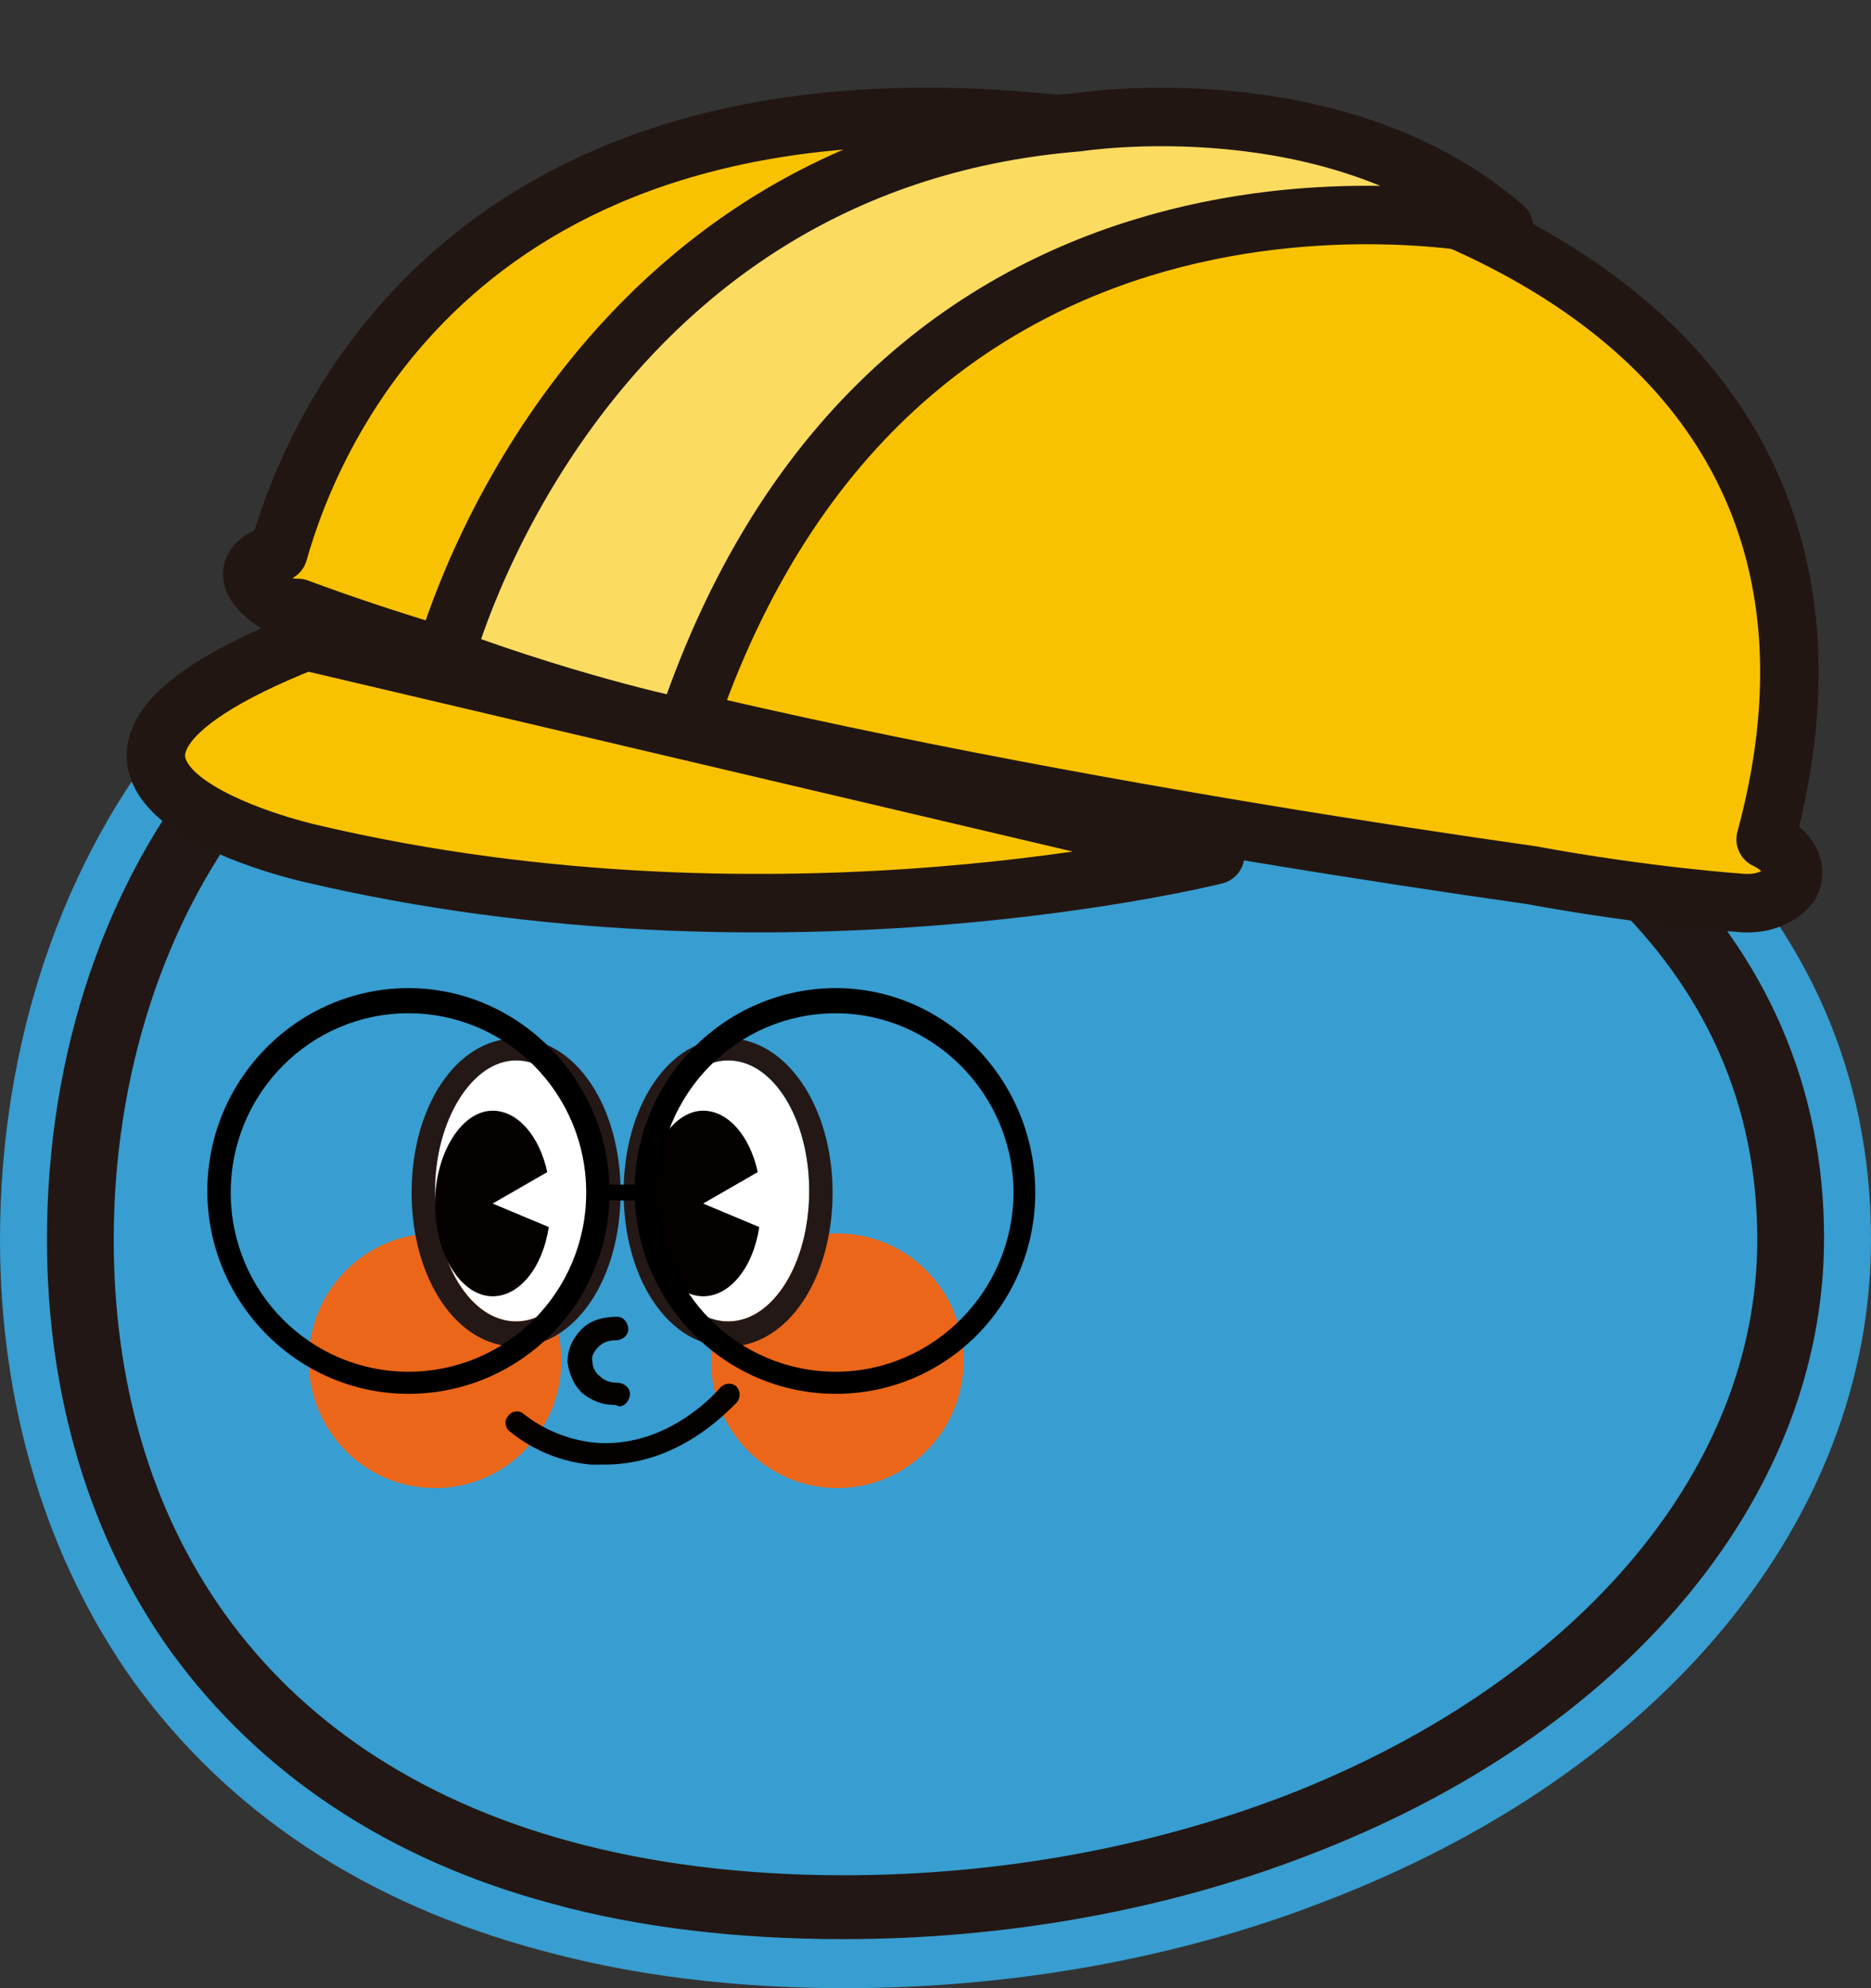 <svg width="16" height="17" viewBox="0 0 16 17" fill="none" xmlns="http://www.w3.org/2000/svg">
<rect x="0" y="0" width="16" height="17" fill="#333333" stroke="none"/>
<path d="M10.173 5.612C9.493 5.41 8.747 5.249 7.947 5.101C7.707 5.061 7.467 5.02 7.213 4.993C6.84 4.939 6.48 4.913 6.133 4.913C2.507 4.913 0.787 7.763 0.787 10.6C0.787 13.074 2.08 15.171 4.827 15.924C5.533 16.113 6.32 16.22 7.213 16.22C8.6 16.22 9.893 15.978 11.04 15.534C13.52 14.58 15.213 12.738 15.213 10.6C15.213 8.18 13.36 6.54 10.173 5.612Z" fill="#369CD8"/>
<path d="M6.133 4.913C6.48 4.913 6.84 4.939 7.213 4.993C7.467 5.034 7.707 5.061 7.947 5.101C8.747 5.235 9.493 5.41 10.173 5.612C13.36 6.54 15.213 8.18 15.213 10.6C15.213 12.724 13.52 14.58 11.04 15.534C9.907 15.965 8.6 16.22 7.213 16.22C6.32 16.22 5.52 16.113 4.827 15.924C2.067 15.171 0.787 13.074 0.787 10.6C0.787 7.763 2.507 4.913 6.133 4.913ZM6.133 4.119C4.213 4.119 2.613 4.832 1.493 6.19C0.533 7.346 0 8.919 0 10.6C0 12.025 0.4 13.329 1.133 14.365C1.947 15.494 3.12 16.274 4.627 16.677C5.413 16.892 6.28 17 7.227 17C8.653 17 10.08 16.744 11.32 16.261C14.213 15.158 16 12.993 16 10.6C16 9.188 15.467 7.978 14.427 6.97C13.493 6.069 12.133 5.356 10.387 4.845C9.68 4.644 8.907 4.455 8.067 4.321C7.84 4.281 7.587 4.24 7.32 4.2C6.92 4.146 6.52 4.119 6.133 4.119Z" fill="#389DD0"/>
<path d="M10.173 5.612C9.493 5.41 8.747 5.249 7.947 5.101C7.707 5.061 7.467 5.02 7.213 4.993C6.84 4.939 6.48 4.913 6.133 4.913C2.507 4.913 0.787 7.763 0.787 10.6C0.787 13.074 2.08 15.171 4.827 15.924C5.533 16.113 6.32 16.22 7.213 16.22C8.6 16.22 9.893 15.978 11.04 15.534C13.52 14.58 15.213 12.738 15.213 10.6C15.213 8.18 13.36 6.54 10.173 5.612Z" fill="#389DD0"/>
<path d="M6.133 4.913C6.48 4.913 6.84 4.939 7.213 4.993C7.467 5.034 7.707 5.061 7.947 5.101C8.747 5.235 9.493 5.41 10.173 5.612C13.36 6.54 15.213 8.18 15.213 10.6C15.213 12.724 13.52 14.58 11.04 15.534C9.907 15.965 8.6 16.22 7.213 16.22C6.32 16.22 5.52 16.113 4.827 15.924C2.067 15.171 0.787 13.074 0.787 10.6C0.787 7.763 2.507 4.913 6.133 4.913ZM6.133 4.711C4.4 4.711 2.947 5.356 1.947 6.566C1.067 7.629 0.587 9.054 0.587 10.6C0.587 11.904 0.947 13.087 1.613 14.015C2.347 15.024 3.413 15.736 4.773 16.099C5.507 16.301 6.333 16.395 7.213 16.395C8.573 16.395 9.92 16.153 11.107 15.696C13.76 14.687 15.413 12.724 15.413 10.587C15.413 9.35 14.947 8.274 14.027 7.387C13.16 6.553 11.88 5.881 10.227 5.397C9.547 5.195 8.787 5.02 7.973 4.886C7.747 4.845 7.507 4.805 7.24 4.765C6.867 4.738 6.493 4.711 6.133 4.711Z" fill="#231815" stroke="#221714" stroke-width="0.371" stroke-miterlimit="10"/>
<path d="M7.16 12.724C7.756 12.724 8.24 12.237 8.24 11.635C8.24 11.034 7.756 10.546 7.16 10.546C6.564 10.546 6.08 11.034 6.08 11.635C6.08 12.237 6.564 12.724 7.16 12.724Z" fill="#EB6619"/>
<path d="M3.72 12.724C4.316 12.724 4.8 12.237 4.8 11.635C4.8 11.034 4.316 10.546 3.72 10.546C3.123 10.546 2.64 11.034 2.64 11.635C2.64 12.237 3.123 12.724 3.72 12.724Z" fill="#EB6619"/>
<path d="M4.413 11.299C4.796 11.299 5.107 10.8 5.107 10.183C5.107 9.567 4.796 9.067 4.413 9.067C4.03 9.067 3.72 9.567 3.72 10.183C3.72 10.8 4.03 11.299 4.413 11.299Z" fill="white"/>
<path d="M4.413 9.067C4.8 9.067 5.107 9.565 5.107 10.183C5.107 10.802 4.8 11.299 4.413 11.299C4.027 11.299 3.72 10.802 3.72 10.183C3.72 9.578 4.04 9.067 4.413 9.067ZM4.413 8.879C3.907 8.879 3.52 9.457 3.52 10.197C3.52 10.936 3.907 11.514 4.413 11.514C4.92 11.514 5.307 10.936 5.307 10.197C5.307 9.457 4.92 8.879 4.413 8.879Z" fill="#231815"/>
<path d="M6.227 11.299C6.61 11.299 6.92 10.8 6.92 10.183C6.92 9.567 6.61 9.067 6.227 9.067C5.844 9.067 5.533 9.567 5.533 10.183C5.533 10.8 5.844 11.299 6.227 11.299Z" fill="white"/>
<path d="M6.227 9.067C6.613 9.067 6.92 9.565 6.92 10.183C6.92 10.802 6.613 11.299 6.227 11.299C5.84 11.299 5.533 10.802 5.533 10.183C5.52 9.578 5.84 9.067 6.227 9.067ZM6.227 8.879C5.72 8.879 5.333 9.457 5.333 10.197C5.333 10.936 5.72 11.514 6.227 11.514C6.733 11.514 7.12 10.936 7.12 10.197C7.12 9.457 6.72 8.879 6.227 8.879Z" fill="#231815"/>
<path d="M6.013 10.291L6.493 10.492C6.44 10.842 6.24 11.084 6.013 11.084C5.747 11.084 5.52 10.735 5.52 10.291C5.52 9.861 5.747 9.497 6.013 9.497C6.227 9.497 6.413 9.713 6.48 10.022L6.013 10.291Z" fill="#040000"/>
<path d="M5.173 12.523C5.133 12.523 5.093 12.523 5.053 12.523C4.747 12.496 4.507 12.361 4.36 12.24C4.32 12.213 4.307 12.146 4.347 12.106C4.373 12.066 4.44 12.052 4.48 12.092C4.6 12.187 4.813 12.308 5.08 12.335C5.667 12.388 6.08 11.958 6.16 11.864C6.2 11.823 6.253 11.823 6.293 11.85C6.333 11.891 6.333 11.944 6.307 11.985C6.213 12.079 5.8 12.523 5.173 12.523Z" fill="#040000"/>
<path d="M5.24 12.012C5.147 12.012 5.053 11.971 4.987 11.918C4.907 11.85 4.867 11.743 4.853 11.649C4.853 11.541 4.893 11.447 4.973 11.366C5.053 11.286 5.16 11.259 5.28 11.259C5.333 11.259 5.373 11.313 5.373 11.366C5.373 11.42 5.32 11.46 5.267 11.46C5.213 11.46 5.16 11.474 5.12 11.514C5.08 11.555 5.053 11.595 5.067 11.649C5.067 11.689 5.093 11.743 5.133 11.77C5.173 11.81 5.227 11.823 5.28 11.823C5.333 11.823 5.387 11.864 5.387 11.918C5.387 11.971 5.347 12.025 5.293 12.025C5.267 12.012 5.253 12.012 5.24 12.012Z" fill="#040000"/>
<path d="M4.213 10.291L4.693 10.492C4.64 10.842 4.44 11.084 4.213 11.084C3.947 11.084 3.72 10.735 3.72 10.291C3.72 9.861 3.947 9.497 4.213 9.497C4.427 9.497 4.613 9.713 4.68 10.022L4.213 10.291Z" fill="#040000"/>
<path d="M7.147 11.918C6.2 11.918 5.427 11.138 5.427 10.183C5.427 9.229 6.2 8.449 7.147 8.449C8.093 8.449 8.853 9.242 8.853 10.197C8.853 11.151 8.093 11.918 7.147 11.918ZM7.147 8.664C6.307 8.664 5.627 9.35 5.627 10.197C5.627 11.044 6.307 11.729 7.147 11.729C7.987 11.729 8.667 11.03 8.667 10.197C8.667 9.35 7.973 8.664 7.147 8.664Z" fill="black"/>
<path d="M3.493 11.918C2.547 11.918 1.773 11.138 1.773 10.183C1.773 9.229 2.547 8.449 3.493 8.449C4.44 8.449 5.213 9.242 5.213 10.197C5.213 11.151 4.44 11.918 3.493 11.918ZM3.493 8.664C2.653 8.664 1.973 9.35 1.973 10.197C1.973 11.044 2.653 11.729 3.493 11.729C4.333 11.729 5.013 11.044 5.013 10.197C5.013 9.35 4.333 8.664 3.493 8.664Z" fill="black"/>
<path d="M5.467 10.129H5.173V10.264H5.467V10.129Z" fill="black"/>
<path d="M2.381 4.724C2.68 3.666 3.938 0.656 8.724 1.032C13.758 1.436 16.026 3.763 15.099 7.177C15.099 7.177 15.413 7.316 15.314 7.553C15.314 7.553 15.198 7.748 14.883 7.72C14.883 7.72 14.072 7.664 13.095 7.483C10.446 7.107 5.461 6.285 2.547 5.198C2.464 5.198 2.381 5.184 2.282 5.101C1.951 4.822 2.381 4.724 2.381 4.724Z" fill="#F9C200" stroke="#221613" stroke-width="0.5" stroke-miterlimit="10" stroke-linecap="round" stroke-linejoin="round"/>
<path d="M12.863 1.945C12.863 1.945 7.686 0.769 5.865 6.229C5.865 6.229 4.986 6.055 3.804 5.619C3.804 5.619 4.906 1.393 9.22 1.045C9.22 1.045 11.425 0.696 12.863 1.945Z" fill="#FBDC61" stroke="#221613" stroke-width="0.5" stroke-miterlimit="10" stroke-linecap="round" stroke-linejoin="round"/>
<path d="M10.392 7.311C10.392 7.311 6.675 8.247 2.65 7.296C2.65 7.296 -0.291 6.638 2.618 5.482L10.392 7.311Z" fill="#F9C200" stroke="#221613" stroke-width="0.5" stroke-miterlimit="10" stroke-linecap="round" stroke-linejoin="round"/>
</svg>
